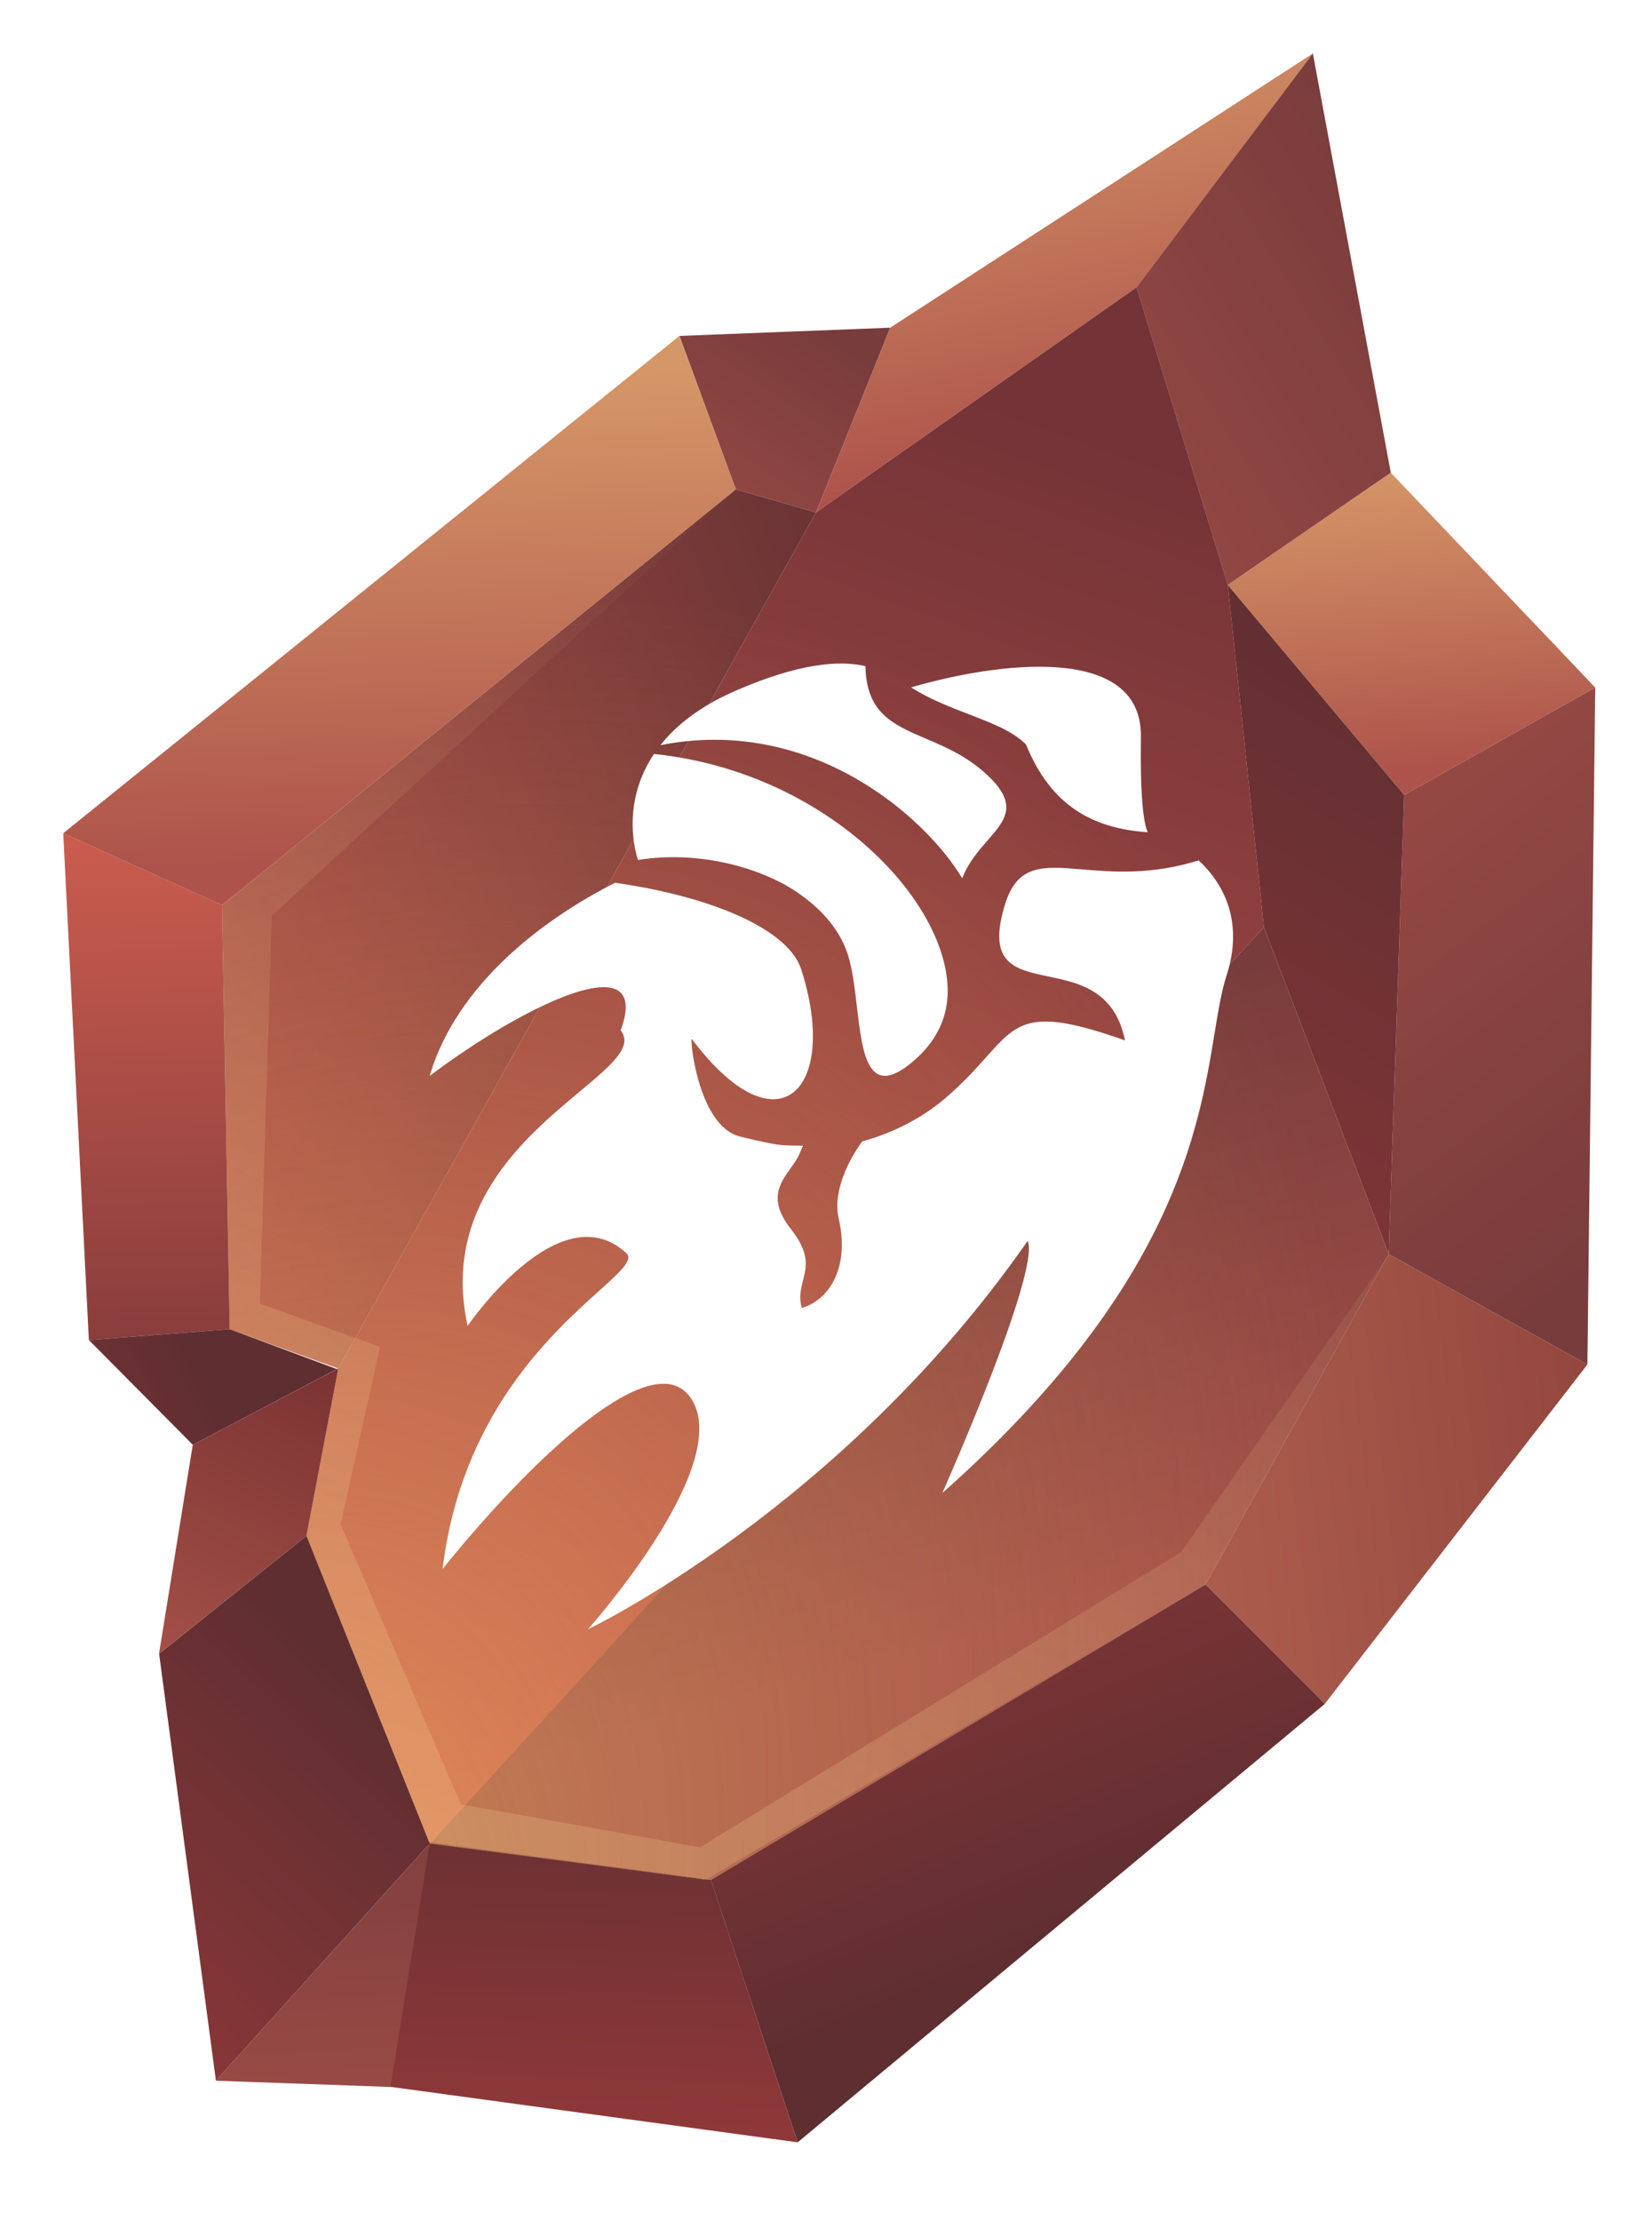 <svg width="99" height="133" viewBox="0 0 99 133" fill="none" xmlns="http://www.w3.org/2000/svg">
<g clip-path="url(#clip0_2003_440)">
<g filter="url(#filter0_d_2003_440)">
<path d="M68.111 14.607L78.678 0.6L53.349 17.025L48.903 28.088L68.111 14.607Z" fill="url(#paint0_linear_2003_440)"/>
<path d="M68.109 14.608L78.676 0.601L83.348 25.714L73.579 32.436L68.109 14.608Z" fill="url(#paint1_linear_2003_440)"/>
<path d="M84.15 45.01L95.598 38.577L83.348 25.712L73.579 32.434L84.15 45.01Z" fill="url(#paint2_linear_2003_440)"/>
<path d="M84.149 45.011L95.598 38.577L95.129 79.124L83.223 72.512L84.149 45.011Z" fill="url(#paint3_linear_2003_440)"/>
<path d="M84.149 45.01L73.578 32.434L75.74 52.917L83.223 72.511L84.149 45.01Z" fill="url(#paint4_linear_2003_440)"/>
<path d="M72.243 92.293L79.394 99.443L95.128 79.123L83.223 72.511L72.243 92.293Z" fill="url(#paint5_linear_2003_440)"/>
<path d="M83.224 72.511L72.245 92.293L42.602 109.989L25.75 107.809L75.741 52.918L83.224 72.511Z" fill="url(#paint6_linear_2003_440)"/>
<path d="M72.245 92.293L79.395 99.443L47.802 125.705L42.599 109.988L72.245 92.293Z" fill="url(#paint7_linear_2003_440)"/>
<path d="M25.697 107.713L23.197 122.355L47.802 125.705L42.602 109.988L25.697 107.713Z" fill="url(#paint8_linear_2003_440)"/>
<path d="M44.096 26.709L40.717 17.518L53.346 17.026L48.9 28.089L44.096 26.709Z" fill="url(#paint9_linear_2003_440)"/>
<path d="M44.096 26.709L40.713 17.517L3.789 47.304L13.305 51.608L44.096 26.709Z" fill="url(#paint10_linear_2003_440)"/>
<path d="M44.098 26.71L48.901 28.09L20.273 79.359L13.764 77.009L13.306 51.609L44.098 26.71Z" fill="url(#paint11_linear_2003_440)"/>
<path d="M68.111 14.607L48.902 28.088L20.273 79.357L18.364 89.387L25.755 107.809L34.284 98.52L75.742 52.917L73.58 32.434L68.111 14.607Z" fill="url(#paint12_linear_2003_440)"/>
<path d="M73.58 32.437L75.741 52.919L75.74 52.919L83.223 72.512L72.244 92.294L42.601 109.99L25.75 107.811L25.752 107.805L18.365 89.389L20.273 79.36L20.273 79.359L13.764 77.009L13.306 51.609L44.097 26.71L48.902 28.09L48.901 28.091L68.111 14.609L73.58 32.437Z" fill="url(#paint13_radial_2003_440)" fill-opacity="0.5"/>
<path d="M16.289 52.249L15.575 75.472L22.777 78.072L20.41 88.675L27.615 105.459L41.95 108.038L70.782 90.353L83.219 72.519L72.245 92.293L42.278 109.989L25.756 107.809L25.756 107.81L25.755 107.809L25.751 107.809L25.752 107.804L18.366 89.388L20.274 79.359L20.274 79.358L13.765 77.008L13.307 51.608L44.099 26.709L16.289 52.249Z" fill="url(#paint14_linear_2003_440)" fill-opacity="0.2"/>
<path d="M13.763 77.007L5.325 77.653L3.789 47.302L13.306 51.606L13.763 77.007Z" fill="url(#paint15_linear_2003_440)"/>
<path d="M13.763 77.008L5.324 77.654L11.553 83.928L20.187 79.396L13.763 77.008Z" fill="url(#paint16_linear_2003_440)"/>
<path d="M20.273 79.358L20.272 79.358L18.363 89.387L9.529 96.442L11.553 83.927L20.272 79.358L20.272 79.357L20.273 79.358Z" fill="url(#paint17_linear_2003_440)"/>
<path d="M12.939 122.016L25.753 107.809L18.365 89.387L9.535 96.443L12.939 122.016Z" fill="url(#paint18_linear_2003_440)"/>
<path d="M12.939 122.016L25.753 107.81L23.399 122.389L12.939 122.016Z" fill="url(#paint19_linear_2003_440)"/>
</g>
</g>
<g clip-path="url(#clip1_2003_440)">
<g filter="url(#filter1_ddi_2003_440)">
<path fill-rule="evenodd" clip-rule="evenodd" d="M68.779 50.497C68.53 49.94 68.319 48.373 68.371 44.783C68.452 39.123 59.641 40.342 54.597 41.821C55.713 42.526 56.938 42.998 58.076 43.435C59.455 43.966 60.707 44.448 61.484 45.238C62.947 48.818 65.353 50.257 68.779 50.497ZM51.862 40.55C50.327 40.177 47.828 40.373 43.994 42.061C41.931 42.969 40.517 44.092 39.575 45.281C48.56 43.495 55.429 49.525 57.665 53.256C58.021 52.316 58.638 51.609 59.186 50.982C60.207 49.811 60.989 48.915 59.394 47.293C58.148 46.026 56.742 45.426 55.484 44.889C53.52 44.052 51.92 43.369 51.862 40.55ZM39.192 45.807C37.654 48.104 37.739 50.563 38.228 52.158C41.823 51.57 45.585 52.593 47.79 54.105C49.123 55.018 50.301 56.235 50.813 57.837C51.088 58.698 51.221 59.827 51.351 60.936C51.688 63.8 52.01 66.535 54.728 64.211C56.033 63.095 56.933 61.59 56.775 59.528C56.354 54.064 49.139 46.839 39.192 45.807ZM36.856 53.522C33.871 55.029 27.593 58.853 25.75 65.088C31.513 60.755 39.115 57.13 37.194 62.363C37.974 63.329 36.628 64.452 34.727 66.039C31.433 68.79 26.471 72.932 28.023 80.06C28.023 80.06 33.476 72.068 37.484 75.659C38.021 76.055 37.247 76.752 35.895 77.97C33.047 80.533 27.64 85.402 26.525 94.616C31.513 88.424 39.461 80.547 41.57 84.674C43.679 88.8 35.229 98.235 35.229 98.235C35.229 98.235 50.434 90.986 61.589 74.964C62.365 76.823 56.471 90.07 56.471 90.07C70.276 77.827 71.832 68.345 72.786 62.535C73.009 61.176 73.199 60.019 73.505 59.073C74.538 55.88 73.362 53.603 71.833 52.18C68.998 53.066 66.684 52.873 64.867 52.722C62.498 52.524 60.971 52.397 60.226 54.821C59.139 58.362 60.801 58.71 62.82 59.132C64.663 59.518 66.803 59.966 67.421 62.962C61.775 60.972 61.033 61.803 59.106 63.959C58.477 64.662 57.724 65.506 56.633 66.438C55.038 67.802 53.132 68.618 51.676 69.008C51.343 69.455 50.94 70.101 50.635 70.84C50.235 71.808 50.065 72.777 50.257 73.606C50.962 76.653 49.615 78.543 48.05 78.984C47.867 78.335 47.995 77.833 48.123 77.332C48.331 76.518 48.538 75.707 47.401 74.267C46.022 72.519 46.717 71.546 47.37 70.632C47.586 70.33 47.796 70.034 47.926 69.72C47.99 69.567 48.056 69.416 48.125 69.27C47.92 69.264 47.751 69.263 47.6 69.261C46.811 69.254 46.53 69.251 44.356 68.722C41.766 68.092 41.313 62.558 41.462 62.883C46.651 69.771 50.308 65.885 48.021 58.73C47.781 57.976 47.167 57.231 46.133 56.522C45.106 55.818 43.778 55.229 42.328 54.754C40.43 54.132 38.434 53.74 36.856 53.522Z" fill="white"/>
</g>
</g>
<defs>
<filter id="filter0_d_2003_440" x="1.188" y="0.599" width="97.01" height="130.306" filterUnits="userSpaceOnUse" color-interpolation-filters="sRGB">
<feFlood flood-opacity="0" result="BackgroundImageFix"/>
<feColorMatrix in="SourceAlpha" type="matrix" values="0 0 0 0 0 0 0 0 0 0 0 0 0 0 0 0 0 0 127 0" result="hardAlpha"/>
<feOffset dy="2.6"/>
<feGaussianBlur stdDeviation="1.3"/>
<feComposite in2="hardAlpha" operator="out"/>
<feColorMatrix type="matrix" values="0 0 0 0 0.217 0 0 0 0 0.155 0 0 0 0 0.097 0 0 0 0.25 0"/>
<feBlend mode="normal" in2="BackgroundImageFix" result="effect1_dropShadow_2003_440"/>
<feBlend mode="normal" in="SourceGraphic" in2="effect1_dropShadow_2003_440" result="shape"/>
</filter>
<filter id="filter1_ddi_2003_440" x="22.1" y="36.741" width="55.445" height="65.145" filterUnits="userSpaceOnUse" color-interpolation-filters="sRGB">
<feFlood flood-opacity="0" result="BackgroundImageFix"/>
<feColorMatrix in="SourceAlpha" type="matrix" values="0 0 0 0 0 0 0 0 0 0 0 0 0 0 0 0 0 0 127 0" result="hardAlpha"/>
<feOffset/>
<feGaussianBlur stdDeviation="1.825"/>
<feComposite in2="hardAlpha" operator="out"/>
<feColorMatrix type="matrix" values="0 0 0 0 1 0 0 0 0 1 0 0 0 0 1 0 0 0 0.15 0"/>
<feBlend mode="normal" in2="BackgroundImageFix" result="effect1_dropShadow_2003_440"/>
<feColorMatrix in="SourceAlpha" type="matrix" values="0 0 0 0 0 0 0 0 0 0 0 0 0 0 0 0 0 0 127 0" result="hardAlpha"/>
<feOffset dy="-0.652"/>
<feComposite in2="hardAlpha" operator="out"/>
<feColorMatrix type="matrix" values="0 0 0 0 1 0 0 0 0 1 0 0 0 0 1 0 0 0 1 0"/>
<feBlend mode="normal" in2="effect1_dropShadow_2003_440" result="effect2_dropShadow_2003_440"/>
<feBlend mode="normal" in="SourceGraphic" in2="effect2_dropShadow_2003_440" result="shape"/>
<feColorMatrix in="SourceAlpha" type="matrix" values="0 0 0 0 0 0 0 0 0 0 0 0 0 0 0 0 0 0 127 0" result="hardAlpha"/>
<feOffset/>
<feGaussianBlur stdDeviation="2.607"/>
<feComposite in2="hardAlpha" operator="arithmetic" k2="-1" k3="1"/>
<feColorMatrix type="matrix" values="0 0 0 0 0.855 0 0 0 0 0.278 0 0 0 0 0.278 0 0 0 1 0"/>
<feBlend mode="normal" in2="shape" result="effect3_innerShadow_2003_440"/>
</filter>
<linearGradient id="paint0_linear_2003_440" x1="57.786" y1="-0.792" x2="63.452" y2="24.46" gradientUnits="userSpaceOnUse">
<stop stop-color="#D69768"/>
<stop offset="1" stop-color="#AE534B"/>
</linearGradient>
<linearGradient id="paint1_linear_2003_440" x1="83.833" y1="8.136" x2="52.138" y2="27.991" gradientUnits="userSpaceOnUse">
<stop stop-color="#793C3C"/>
<stop offset="1" stop-color="#A34F48"/>
</linearGradient>
<linearGradient id="paint2_linear_2003_440" x1="84.183" y1="24.922" x2="85.894" y2="43.345" gradientUnits="userSpaceOnUse">
<stop stop-color="#D69768"/>
<stop offset="1" stop-color="#AE534B"/>
</linearGradient>
<linearGradient id="paint3_linear_2003_440" x1="94.012" y1="74.442" x2="66.747" y2="38.196" gradientUnits="userSpaceOnUse">
<stop stop-color="#793C3C"/>
<stop offset="1" stop-color="#A34F48"/>
</linearGradient>
<linearGradient id="paint4_linear_2003_440" x1="85.668" y1="34.061" x2="32.382" y2="123.709" gradientUnits="userSpaceOnUse">
<stop stop-color="#5E2E31"/>
<stop offset="1" stop-color="#BE4141"/>
</linearGradient>
<linearGradient id="paint5_linear_2003_440" x1="52.851" y1="89.384" x2="100.93" y2="83.42" gradientUnits="userSpaceOnUse">
<stop stop-color="#BE6E58"/>
<stop offset="1" stop-color="#8F423B"/>
</linearGradient>
<linearGradient id="paint6_linear_2003_440" x1="57.762" y1="60.338" x2="67.27" y2="93.017" gradientUnits="userSpaceOnUse">
<stop stop-color="#793C3C"/>
<stop offset="1" stop-color="#A34F48"/>
</linearGradient>
<linearGradient id="paint7_linear_2003_440" x1="79.726" y1="107.819" x2="54.861" y2="48.02" gradientUnits="userSpaceOnUse">
<stop stop-color="#5E2E31"/>
<stop offset="1" stop-color="#BE4141"/>
</linearGradient>
<linearGradient id="paint8_linear_2003_440" x1="37.111" y1="100.53" x2="35.254" y2="148.255" gradientUnits="userSpaceOnUse">
<stop stop-color="#5E2E31"/>
<stop offset="1" stop-color="#BE4141"/>
</linearGradient>
<linearGradient id="paint9_linear_2003_440" x1="53.473" y1="20.218" x2="42.525" y2="36.307" gradientUnits="userSpaceOnUse">
<stop stop-color="#793C3C"/>
<stop offset="1" stop-color="#A34F48"/>
</linearGradient>
<linearGradient id="paint10_linear_2003_440" x1="23.293" y1="19.964" x2="24.414" y2="48.775" gradientUnits="userSpaceOnUse">
<stop stop-color="#D69768"/>
<stop offset="1" stop-color="#AE534B"/>
</linearGradient>
<linearGradient id="paint11_linear_2003_440" x1="59.766" y1="31.988" x2="-4.955" y2="57.625" gradientUnits="userSpaceOnUse">
<stop stop-color="#5E2E31"/>
<stop offset="1" stop-color="#C25A4E"/>
</linearGradient>
<linearGradient id="paint12_linear_2003_440" x1="55.977" y1="19.652" x2="24.544" y2="107.945" gradientUnits="userSpaceOnUse">
<stop stop-color="#743337"/>
<stop offset="1" stop-color="#D05F50"/>
</linearGradient>
<radialGradient id="paint13_radial_2003_440" cx="0" cy="0" r="1" gradientUnits="userSpaceOnUse" gradientTransform="translate(6.581 123.149) rotate(-57.267) scale(99.063 62.928)">
<stop stop-color="#F4CC66"/>
<stop offset="1" stop-color="#F4B066" stop-opacity="0"/>
</radialGradient>
<linearGradient id="paint14_linear_2003_440" x1="37.684" y1="98.285" x2="71.381" y2="37.663" gradientUnits="userSpaceOnUse">
<stop stop-color="#F8DD99"/>
<stop offset="1" stop-color="#F8DD99" stop-opacity="0"/>
</linearGradient>
<linearGradient id="paint15_linear_2003_440" x1="6.472" y1="87.6" x2="5.563" y2="44.758" gradientUnits="userSpaceOnUse">
<stop stop-color="#743337"/>
<stop offset="1" stop-color="#D05F50"/>
</linearGradient>
<linearGradient id="paint16_linear_2003_440" x1="11.724" y1="77.921" x2="-25.162" y2="95.552" gradientUnits="userSpaceOnUse">
<stop stop-color="#5E2E31"/>
<stop offset="1" stop-color="#BE4141"/>
</linearGradient>
<linearGradient id="paint17_linear_2003_440" x1="23.988" y1="74.791" x2="12.524" y2="98.054" gradientUnits="userSpaceOnUse">
<stop stop-color="#6E2B2B"/>
<stop offset="1" stop-color="#A34F48"/>
</linearGradient>
<linearGradient id="paint18_linear_2003_440" x1="21.771" y1="97.644" x2="-16.279" y2="137.96" gradientUnits="userSpaceOnUse">
<stop stop-color="#5E2E31"/>
<stop offset="1" stop-color="#BE4141"/>
</linearGradient>
<linearGradient id="paint19_linear_2003_440" x1="26.893" y1="102.725" x2="28.073" y2="128.882" gradientUnits="userSpaceOnUse">
<stop stop-color="#793C3C"/>
<stop offset="1" stop-color="#A34F48"/>
</linearGradient>
<clipPath id="clip0_2003_440">
<rect width="98" height="133" fill="white" transform="translate(0.639)"/>
</clipPath>
<clipPath id="clip1_2003_440">
<rect width="65" height="65" fill="white" transform="translate(19 36)"/>
</clipPath>
</defs>
</svg>
